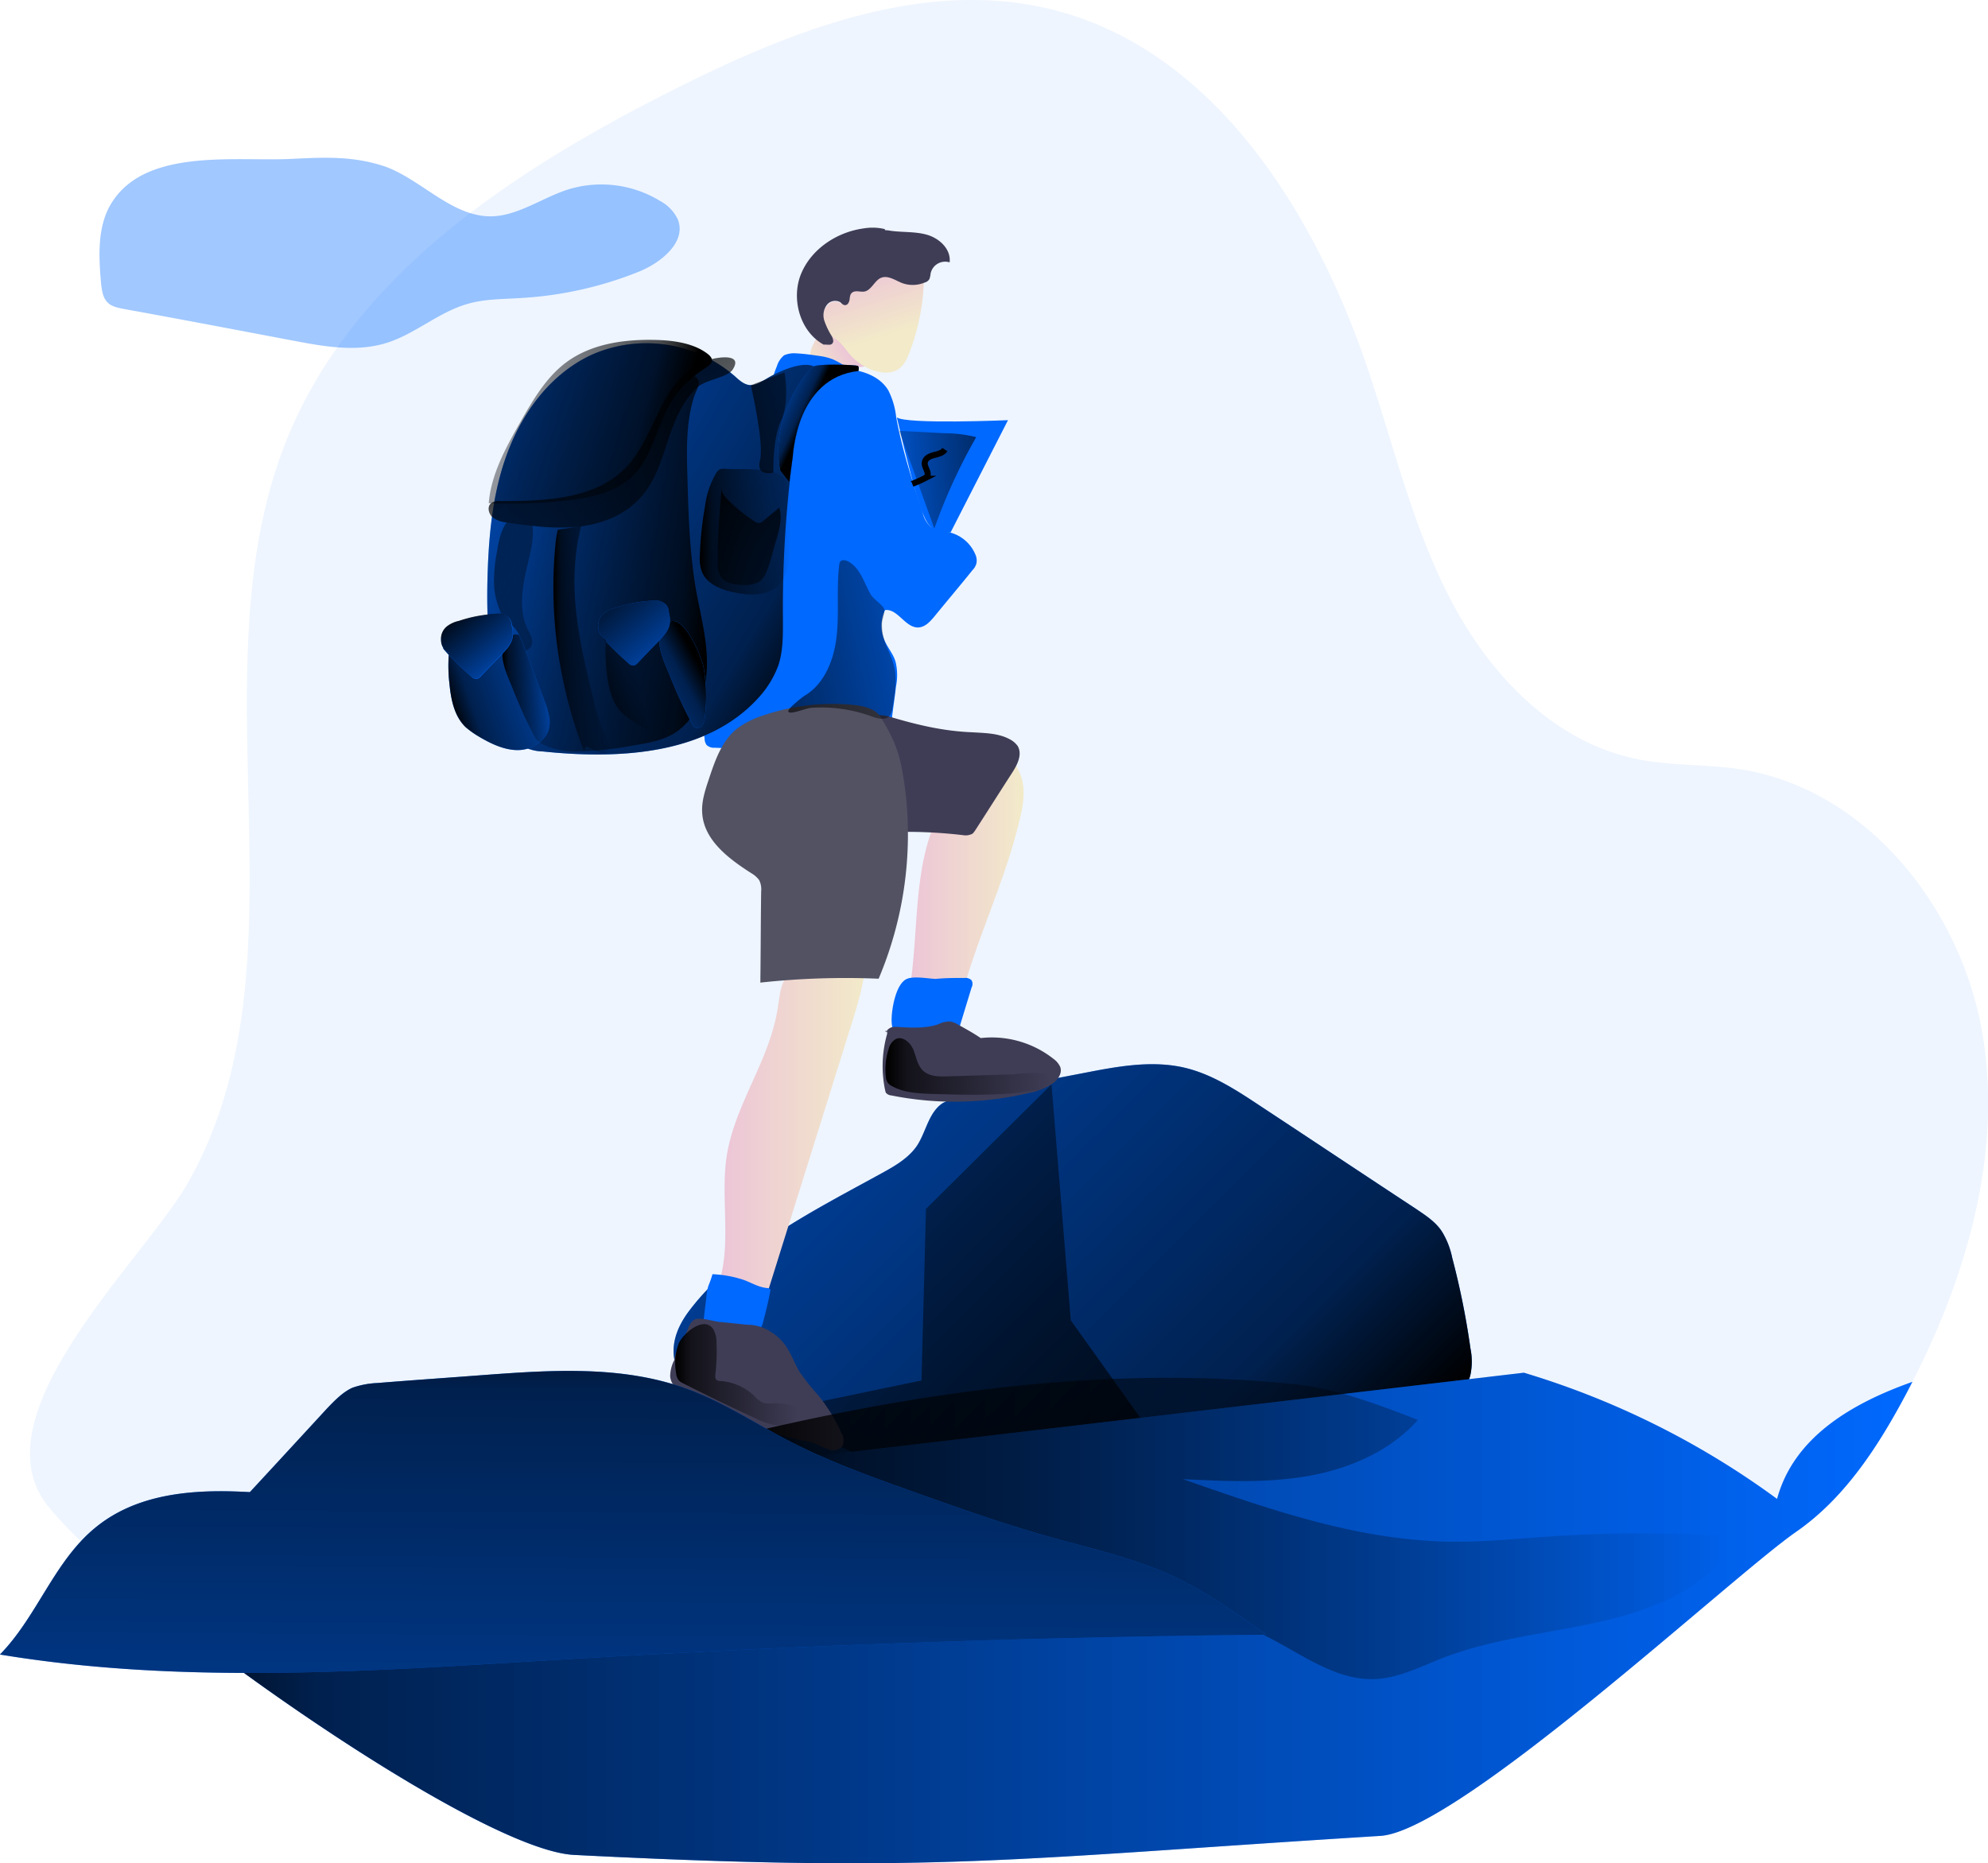 <svg data-name="Layer 1" xmlns="http://www.w3.org/2000/svg" xmlns:xlink="http://www.w3.org/1999/xlink" viewBox="0 0 510.81 478.8">
  <defs>
    <linearGradient id="a" x1="380.12" y1="402.43" x2="137.99" y2="159.16" gradientUnits="userSpaceOnUse">
      <stop offset=".01"/>
      <stop offset=".13" stop-opacity=".69"/>
      <stop offset="1" stop-opacity="0"/>
    </linearGradient>
    <linearGradient id="d" x1="356.16" y1="403.88" x2="176.89" y2="223.76" xlink:href="#a"/>
    <linearGradient id="b" x1="276.8" y1="256.45" x2="306.74" y2="256.45" gradientTransform="matrix(1 0 0 -1 0 490)" gradientUnits="userSpaceOnUse">
      <stop offset="0" stop-color="#ecc4d7"/>
      <stop offset=".42" stop-color="#efd4d1"/>
      <stop offset="1" stop-color="#f2eac9"/>
    </linearGradient>
    <linearGradient id="e" x1="228.33" y1="196.6" x2="266.27" y2="196.6" xlink:href="#b"/>
    <linearGradient id="f" x1="261.32" y1="398.19" x2="251.37" y2="392.11" xlink:href="#b"/>
    <linearGradient id="g" x1="265.89" y1="418.75" x2="271.62" y2="400.71" xlink:href="#b"/>
    <linearGradient id="h" x1="64.91" y1="418.77" x2="535.15" y2="418.77" xlink:href="#a"/>
    <linearGradient id="i" x1="227.89" y1="395.76" x2="487.45" y2="395.76" xlink:href="#a"/>
    <linearGradient id="j" x1="259.95" y1="172.53" x2="104.26" y2="79.8" xlink:href="#a"/>
    <linearGradient id="k" x1="227" y1="149.15" x2="171.22" y2="145.64" xlink:href="#a"/>
    <linearGradient id="l" x1="143.85" y1="145.61" x2="202.81" y2="159.63" xlink:href="#a"/>
    <linearGradient id="m" x1="159.01" y1="185.82" x2="204.81" y2="169.79" xlink:href="#a"/>
    <linearGradient id="n" x1="191.53" y1="102.11" x2="252.49" y2="186.53" xlink:href="#a"/>
    <linearGradient id="o" x1="172.85" y1="179.8" x2="184.81" y2="179.8" xlink:href="#a"/>
    <linearGradient id="p" x1="193.78" y1="181.41" x2="227.63" y2="173.81" gradientUnits="userSpaceOnUse">
      <stop offset=".01"/>
      <stop offset=".42" stop-opacity="0"/>
    </linearGradient>
    <linearGradient id="q" x1="223.94" y1="174.1" x2="184.73" y2="195" xlink:href="#a"/>
    <linearGradient id="r" x1="185.95" y1="167.39" x2="200.87" y2="167.39" xlink:href="#a"/>
    <linearGradient id="s" x1="223.57" y1="139.63" x2="247.07" y2="139.63" xlink:href="#a"/>
    <linearGradient id="t" x1="236.35" y1="124.16" x2="235.96" y2="194.94" xlink:href="#a"/>
    <linearGradient id="u" x1="307.47" y1="124.34" x2="261.67" y2="127.49" xlink:href="#a"/>
    <linearGradient id="v" x1="223.37" y1="176.35" x2="309.69" y2="157.97" xlink:href="#a"/>
    <linearGradient id="w" x1="251.2" y1="110.02" x2="236.22" y2="102.96" xlink:href="#a"/>
    <linearGradient id="x" x1="227.54" y1="112.8" x2="275.62" y2="109.36" xlink:href="#a"/>
    <linearGradient id="y" x1="218.04" y1="117.69" x2="136.19" y2="97.09" xlink:href="#a"/>
    <linearGradient id="c" x1="196" y1="149.43" x2="223.33" y2="182.92" gradientUnits="userSpaceOnUse">
      <stop offset=".01"/>
      <stop offset="1" stop-opacity="0"/>
    </linearGradient>
    <linearGradient id="z" x1="159.75" y1="158" x2="179.59" y2="182.04" xlink:href="#c"/>
    <linearGradient id="A" x1="207.11" y1="323.28" x2="205.39" y2="613.48" xlink:href="#a"/>
    <linearGradient id="B" x1="217.24" y1="356.28" x2="248.96" y2="356.28" xlink:href="#a"/>
    <linearGradient id="C" x1="271.27" y1="277.01" x2="313.89" y2="277.01" xlink:href="#a"/>
  </defs>
  <path d="M491.39 355.09q-1.1 2.16-2.25 4.29c-7 13-15.45 25.82-27.64 34.26-16.57 11.48-86.72 76.91-106.85 78.13-93.61 5.8-113.45 9.66-207.16 4.88-23-1.17-97.18-52.63-126.34-80.27a94.83 94.83 0 0 1-8.84-9.38c-18.7-23.55 24.93-63.4 36.19-83.42 31.92-56.72.71-131.23 25.51-191.41 17.28-42 58.55-68.71 99.11-89.14C203.41 7.78 237.57-5.74 270.5 2.49c41.74 10.51 67.74 52.56 81.32 93.42 6.71 20 11.59 40.86 21.65 59.56s26.22 35.28 47 39.55c8.74 1.83 17.79 1.32 26.63 2.64 32.33 5 56.62 35.37 62.21 67.59 5.28 30.64-3.74 62.1-17.92 89.84z" fill="#0069ff" opacity=".07" style="isolation:isolate"/>
  <path d="M226.68 301.41c3.35-1.83 6.81-3.86 8.94-7 2.34-3.56 2.95-8.44 6.51-10.88a15.53 15.53 0 0 1 5.29-1.83l31.71-6.1c7.83-1.52 16-3 23.89-1.52s14.74 6.1 21.34 10.47c13.12 8.64 26.23 17.38 39.34 26 2.54 1.73 5.29 3.45 6.91 6.1a20.82 20.82 0 0 1 2.54 6.6 199.84 199.84 0 0 1 4.68 23.28 16.66 16.66 0 0 1 0 6.71c-.51 2.24-1.93 4.07-3.25 5.9-9.46 13.11-18.91 26.12-28.46 39.23-2.14 3.05-4.68 6.2-8.34 6.91-2 .41-4.17-.1-6.2-.5-24.5-4.88-50.32-1.73-74.3-8.54-9-2.54-17.39-6.41-25.82-10.27s-17.08-7.83-25.62-11.79c-14-6.4-43.3-17.79-28.87-37.2 12-15.98 32.73-26.22 49.71-35.57z" fill="#0069ff"/>
  <path d="M270.44 304.41c3.35-1.83 6.81-3.86 8.94-7 2.34-3.56 2.95-8.44 6.51-10.88a15.53 15.53 0 0 1 5.29-1.83l31.71-6.1c7.83-1.52 16-3 23.89-1.52s14.74 6.1 21.34 10.47c13.12 8.64 26.23 17.38 39.34 26 2.54 1.73 5.29 3.45 6.91 6.1a20.82 20.82 0 0 1 2.54 6.6 199.84 199.84 0 0 1 4.68 23.28 16.66 16.66 0 0 1 0 6.71c-.51 2.24-1.93 4.07-3.25 5.9-9.46 13.11-18.91 26.12-28.46 39.23-2.14 3.05-4.68 6.2-8.34 6.91-2 .41-4.17-.1-6.2-.5-24.5-4.88-50.32-1.73-74.3-8.54-9-2.54-17.39-6.41-25.82-10.27s-17.08-7.83-25.62-11.79c-14-6.4-43.3-17.79-28.87-37.2 12-15.98 32.73-26.22 49.71-35.57z" transform="translate(-43.76 -3)" fill="url(#a)"/>
  <path d="M239.33 366.31l41.21-8.58 1.15-44.08 32.25-32 4.95 60.63L363 404.09s-68.12-5.15-81.85-16.6-41.82-21.18-41.82-21.18z" transform="translate(-43.76 -3)" fill="url(#d)"/>
  <path d="M306.32 203.17c.92 3.35.31 6.91-.51 10.27-3.66 15.65-10.87 30.18-15 45.64-.71 2.64-1.32 5.38-2.95 7.52s-4.57 3.66-7.11 2.74a6.5 6.5 0 0 1-3.77-5.28 22.38 22.38 0 0 1 .51-6.81c1.83-11.29 1.32-23 3.76-34.16 1.53-7 4.48-14 9.25-19.51 4.5-5.09 12.97-10.47 15.82-.41z" transform="translate(-43.76 -3)" fill="url(#b)"/>
  <path d="M230.59 299.43c-1.83 10.77 1.12 22.26-1.93 32.73a4 4 0 0 0-.2 2.44 3 3 0 0 0 1.73 1.42 19.22 19.22 0 0 0 7.11 1.83 3.46 3.46 0 0 0 2.44-.51 4.82 4.82 0 0 0 1.22-2.13q10.83-34.6 21.65-69.22c1.73-5.59 3.46-11.29 3.66-17.08 0 .1-16.57 2-18.4 3.15-3.76 2.34-3.66 6.71-4.37 10.57-2.23 13.12-10.67 23.89-12.91 36.8z" transform="translate(-43.76 -3)" fill="url(#e)"/>
  <path d="M254.89 88a2.64 2.64 0 0 1 .91-.91 2.79 2.79 0 0 1 1.63-.1c2.13.4 3.76 2.13 5.18 3.76a14.33 14.33 0 0 1 3.39 5.79c0 .2.1.41 0 .51a.79.79 0 0 1-.51.2c-3 .31-10 .92-12.61-.91s.69-6.51 2.01-8.34z" transform="translate(-43.76 -3)" fill="url(#f)"/>
  <path d="M277.55 93.29c-.61 1.73-1.42 3.56-2.94 4.57-1.93 1.32-4.58 1-6.81.21a14.62 14.62 0 0 1-6.1-4.48 25.83 25.83 0 0 0-2.54-3 24.46 24.46 0 0 1-2-1.52 6 6 0 0 1-1.72-6 4.14 4.14 0 0 1 1.83-2.34 2.45 2.45 0 0 1 2.74.41 26.46 26.46 0 0 1 1.22-7.93 9.1 9.1 0 0 1 2.64-4.47 9.2 9.2 0 0 1 4.37-1.42c4.58-.72 12.71-1.63 12.91 4.67a55.72 55.72 0 0 1-3.6 21.3z" transform="translate(-43.76 -3)" fill="url(#g)"/>
  <path d="M211.64 88.56c-6.1-3.35-8.44-11.79-5.8-18.2s9.25-10.77 16.16-11.68a13.54 13.54 0 0 1 5.39.2c-.2.3.31.3.71.3 3.26.61 6.71.21 10 1.12s6.31 3.76 5.9 7.12a3.82 3.82 0 0 0-4.88 2.84 6 6 0 0 1-.3 1.43 1.94 1.94 0 0 1-1.22.91 7.92 7.92 0 0 1-5.9.1c-1.73-.71-3.56-2-5.29-1.32s-2.54 3.36-4.47 3.56c-1 .1-2.23-.41-3.05.3-.51.41-.51 1.22-.61 1.83s-.51 1.43-1.22 1.33c-.4 0-.81-.41-1.12-.72a2.69 2.69 0 0 0-3.65.92 4.48 4.48 0 0 0-.41 4 18.65 18.65 0 0 0 1.83 3.76 3.39 3.39 0 0 1 .4 1.32c-.24 1.32-1.36.78-2.47.88z" fill="#3f3d56"/>
  <path d="M199.64 94.05a5.77 5.77 0 0 1 1.83-2.75 6.34 6.34 0 0 1 3.05-.5c2.13.1 4.17.4 6.3.71a15.32 15.32 0 0 1 3.15.81 21.66 21.66 0 0 1 4.88 3.05 75.12 75.12 0 0 0-9.65 1c-2.75.5-5.39 1.52-8.14 1.93-3.55.63-2.33-1.91-1.42-4.25z" fill="#0069ff"/>
  <path d="M178.9 123.63a87.59 87.59 0 0 0-2.23 10.16c-1.83 10.07-3.66 20-5.49 30.09-.61 3.15-.92 6.81 1.52 8.84 1.33 1.12 3.16 1.43 4.88 1.83a3.2 3.2 0 0 1 1.53.82 4 4 0 0 1 .51 1.62c.5 4.27.91 8.54 1.42 12.81a3 3 0 0 0 .51 1.63 2.74 2.74 0 0 0 2.13.71 121.12 121.12 0 0 0 43.91-6 2.9 2.9 0 0 0 1.33-.81 2.09 2.09 0 0 0 .3-1.12c.31-2.64.71-5.18 1-7.83a14.69 14.69 0 0 0-.1-6.3c-.61-2.13-2.24-3.86-3-5.89a9.4 9.4 0 0 1 .3-7.42c3.25-.41 5.18 4.57 8.54 4.47 1.73-.1 2.95-1.43 4.07-2.75 3.25-4 6.6-7.93 9.86-12a3.78 3.78 0 0 0 1-1.73 3.74 3.74 0 0 0-.3-2.34 9.7 9.7 0 0 0-6.51-5.59c-1.63-.4-3.56-.4-4.88-1.42a6.66 6.66 0 0 1-2.13-3.76c-2.65-8-5.29-16.16-6.81-24.5a19.64 19.64 0 0 0-2-6.81c-1.72-2.95-5.08-4.57-8.43-5.18a31.11 31.11 0 0 0-10.17.51c-3.56.61-8.64.71-11.69 2.54a50.23 50.23 0 0 0-19 25.41z" fill="#0069ff"/>
  <path d="M230.44 107.26c2.54 1.83 28.56.71 28.56.71l-14.76 28.87s-3.54.22-5.08-1.42-3.04-3.88-8.72-28.16z" fill="#0069ff"/>
  <path d="M249.75 188.17c3.36.21 6.81.21 9.76 1.83a5.6 5.6 0 0 1 2 1.73c1.22 2.14-.1 4.78-1.42 6.81-3.15 4.88-6.3 9.86-9.45 14.74a6.32 6.32 0 0 1-.71.92 3.74 3.74 0 0 1-2.54.4 124.74 124.74 0 0 0-26.13-.3c-2.64-3.56-5.28-7.22-6.81-11.39s-1.83-9 .31-13a12.32 12.32 0 0 1 14-5.69c6.86 2.02 13.48 3.65 20.99 3.95z" fill="#3f3d56"/>
  <path d="M183.07 327.43a23.89 23.89 0 0 1-1 2.85 12.74 12.74 0 0 0-.61 3.45c-.21 1.63-.41 3.26-.61 5a3.13 3.13 0 0 0 .1 1.73c.3.61.91.82 1.52 1.12 2.85 1 6.1.92 9.15.92 1.42 0 3-.21 3.86-1.33a3.83 3.83 0 0 0 .61-1.52c.71-2.64 1.32-5.18 1.83-7.83 0-.2.1-.51-.1-.61a.77.77 0 0 0-.51-.2c-2.54-.2-4.37-1.53-6.6-2.24a29.47 29.47 0 0 0-7.64-1.34z" fill="#0069ff"/>
  <path d="M173.31 349.39a9.18 9.18 0 0 0-1.11 4.37c.3 2.64 2.84 4.27 5.18 5.59a106.48 106.48 0 0 0 29 10.88 16.27 16.27 0 0 1 3.25.81 25.89 25.89 0 0 0 3.56 1.52c1.22.31 2.85 0 3.35-1.22a3.72 3.72 0 0 0-.4-3.25 44.06 44.06 0 0 0-5.9-9.55 56.89 56.89 0 0 1-4.78-6c-1.21-2-2-4.27-3.25-6.2a12.31 12.31 0 0 0-4-4 11.21 11.21 0 0 0-6.2-1.93c-2.34-.2-4.68-.51-7.12-.71-1.62-.2-4.17-1-5.79-.81-1.83.3-2.24 2.64-3 4.06s-2.79 4.61-2.79 6.44z" fill="#3f3d56"/>
  <path d="M247.92 251.3a2.14 2.14 0 0 1 1.73.61 1.91 1.91 0 0 1 0 1.83q-1.68 5.49-3.35 11a4 4 0 0 1-.71 1.42 3.73 3.73 0 0 1-2 .91 38.39 38.39 0 0 1-9.65.51 7.66 7.66 0 0 1-2.7-.58c-1.83-1-2.23-3.45-2.13-5.49.1-2.74 1.22-9.15 4.17-10.06 1.83-.61 5.08 0 7.11.1 2.45-.25 4.99-.25 7.53-.25z" fill="#0069ff"/>
  <path d="M251.99 266.75c-1.93-1.32-4-2.44-6-3.56a5.81 5.81 0 0 0-1.83-.71 6.7 6.7 0 0 0-3.05.71c-3.25 1.12-6.91.92-10.36.71a5.05 5.05 0 0 0-1.73.1c-.51.21-1.12.61-1.22 1.12-.31.21-.41-.4-.1-.2s.3.61.2.91a30.28 30.28 0 0 0-.51 14.13c.1.31.1.71.31.92a2 2 0 0 0 1.32.61 82.59 82.59 0 0 0 35.27-.61 17.25 17.25 0 0 0 5.89-2.24c1.53-1 2.85-2.74 2.24-4.47a5.07 5.07 0 0 0-1.63-2 25.62 25.62 0 0 0-18.8-5.42z" fill="#3f3d56"/>
  <path d="M491.39 355.09q-1.1 2.16-2.25 4.29c-7 13-15.45 25.82-27.64 34.26-16.57 11.48-86.72 76.91-106.85 78.13-93.61 5.8-113.45 9.66-207.16 4.88-23-1.17-97.18-52.63-126.34-80.27l370.4-43.64a213.33 213.33 0 0 1 65.06 32.43c4.26-15.68 18.86-24.45 34.78-30.08z" fill="#0069ff"/>
  <path d="M535.15 358.09q-1.1 2.16-2.25 4.29c-7 13-15.45 25.82-27.64 34.26-16.57 11.48-86.72 76.91-106.85 78.13-93.61 5.8-113.45 9.66-207.16 4.88-23-1.17-97.18-52.63-126.34-80.27l370.4-43.64a213.33 213.33 0 0 1 65.06 32.43c4.26-15.68 18.86-24.45 34.78-30.08z" transform="translate(-43.76 -3)" fill="url(#h)"/>
  <path d="M408.07 367.88c-7.13 8.05-17.59 12.54-28.18 14.4s-21.43 1.35-32.17.81c22.4 7.87 45.3 15.82 69 16.08 8.3.1 16.58-.76 24.87-1.32a352.37 352.37 0 0 1 45.61-.16c1.05 4.08-2.16 8-5.48 10.57-18.61 14.48-45 12.23-67 20.69-5.84 2.25-11.58 5.31-17.83 5.52-8.66.31-16.41-4.82-24-9-22.39-12.47-47.84-18.15-73-23-25.5-4.89-52.55-9.72-72-26.87 3.27-3.17 7.93-4.36 12.37-5.38 44.27-10.2 90.09-16.2 135.5-11.59 11.06 1.1 21.94 5.18 32.31 9.25z" transform="translate(-43.76 -3)" fill="url(#i)"/>
  <path d="M203.71 117.22a300.08 300.08 0 0 0-2.54 41.78c0 4.07.1 8.24-1.22 12.1a25.17 25.17 0 0 1-4.88 8c-13.22 14.84-35.88 16.06-55.6 14a11.43 11.43 0 0 1-5.49-1.53c-2-1.32-3.05-3.66-3.87-5.89-4.57-12.51-5.28-26.13-4.77-39.55.4-10.67 1.62-21.44 5.69-31.41s11.08-18.9 20.84-23.48a34.73 34.73 0 0 1 36.89 5.39c1.22 1.12 2.55 2.34 4.17 2.34 1.43 0 2.75-.92 4-1.63 4.16-2.54 13.52-6.5 13.92-.2.1 2.24-3.56 6.4-4.37 8.54a45.32 45.32 0 0 0-2.77 11.54z" fill="#0069ff"/>
  <path d="M247.47 120.22a300.08 300.08 0 0 0-2.54 41.78c0 4.07.1 8.24-1.22 12.1a25.17 25.17 0 0 1-4.88 8c-13.22 14.84-35.88 16.06-55.6 14a11.43 11.43 0 0 1-5.49-1.53c-2-1.32-3.05-3.66-3.87-5.89-4.57-12.51-5.28-26.13-4.77-39.55.4-10.67 1.62-21.44 5.69-31.41s11.08-18.9 20.84-23.48a34.73 34.73 0 0 1 36.89 5.39c1.22 1.12 2.55 2.34 4.17 2.34 1.43 0 2.75-.92 4-1.63 4.16-2.54 13.52-6.5 13.92-.2.1 2.24-3.56 6.4-4.37 8.54a45.32 45.32 0 0 0-2.77 11.54z" transform="translate(-43.76 -3)" fill="url(#j)"/>
  <path d="M225.39 174.53c-.23 6.72-3 13.85-8.83 17.17-2.88 1.64-6.21 2.21-9.48 2.76a88.57 88.57 0 0 1-14.85 1.64 19.36 19.36 0 0 1-9.15-1.87c-3.94-2.1-6.42-6.14-8.51-10.08a36.59 36.59 0 0 1-3.32-7.88 41.87 41.87 0 0 1-.87-11c.09-8.27.32-16.58 1.86-24.71a69.55 69.55 0 0 1 2.09-8.21 126.86 126.86 0 0 0 15.67-.85c5.77-.7 11.84-2 16.06-6 5.7-5.39 6.5-14.2 11-20.61a27.23 27.23 0 0 1 5.06-5.28c2.34 1.44.66 3-.19 5.89-1.93 6.49-1.73 13.4-1.54 20.1.27 9.69.55 19.41 2.21 29 1.2 6.61 3.02 13.21 2.79 19.93z" transform="translate(-43.76 -3)" fill="url(#k)"/>
  <path d="M179.25 164.49c.57 1.19 1.33 2.38 1.26 3.69a2.28 2.28 0 0 1-1.7 2c-.19-.48-.37-1-.57-1.48a27 27 0 0 0-1.11-2.53 2.17 2.17 0 0 0-1.73.08c-2.28-3.87-4.27-7.93-4.67-12.36a37.15 37.15 0 0 1 .7-8.92c.42-2.58.88-5.24 2.3-7.42a3.09 3.09 0 0 1 .26-.37h.09c2.17.32 4.35.64 6.51.87.52 3.75-.93 8.28-1.66 11.73-1.04 4.9-1.8 10.22.32 14.71z" transform="translate(-43.76 -3)" fill="url(#l)"/>
  <path d="M140.99 187.46a5.13 5.13 0 0 1-.27.78 6.63 6.63 0 0 1-1.73 2.31 9.31 9.31 0 0 1-6.23 2.2c-3.46-.1-6.81-1.73-9.86-3.56a23.49 23.49 0 0 1-3.26-2.34c-2.94-2.84-3.76-7.11-4.16-11.18a39.68 39.68 0 0 1-.17-7.39c-.49-.54-1-1.09-1.46-1.65l17.65-6a9.1 9.1 0 0 1 1.87 2.57 27 27 0 0 1 1.11 2.53c1.83 4.78 3.56 9.45 5.39 14.23a23.09 23.09 0 0 1 1.18 3.85 7.59 7.59 0 0 1-.06 3.65z" fill="#0069ff"/>
  <path d="M184.75 190.46a5.13 5.13 0 0 1-.27.78 6.63 6.63 0 0 1-1.73 2.31 9.31 9.31 0 0 1-6.23 2.2c-3.46-.1-6.81-1.73-9.86-3.56a23.49 23.49 0 0 1-3.26-2.34c-2.94-2.84-3.76-7.11-4.16-11.18a39.68 39.68 0 0 1-.17-7.39c-.49-.54-1-1.09-1.46-1.65l17.65-6a9.1 9.1 0 0 1 1.87 2.57 27 27 0 0 1 1.11 2.53c1.83 4.78 3.56 9.45 5.39 14.23a23.09 23.09 0 0 1 1.18 3.85 7.59 7.59 0 0 1-.06 3.65z" transform="translate(-43.76 -3)" fill="url(#m)"/>
  <path d="M232 98c-1.32 2-6.81 2.54-9 4.48-2.84 2.54-4.88 6.3-6.3 10.06-2.44 6.3-3.76 13.32-8.34 18.3-4.06 4.57-10.16 6.91-16.16 7.52a55.06 55.06 0 0 1-11.68-.25c-2.16-.23-4.34-.55-6.51-.87H174a6.55 6.55 0 0 1-3.78-1.41c-1-1-1.32-2.75-.2-3.56a3.33 3.33 0 0 1 2.24-.51c11.59 0 24.49-.41 32.42-8.74 4.78-5 6.81-12 10.37-18 2.14-3.66 5.29-7.22 9.25-9 2.13-1.02 10.87-2.83 7.7 1.98z" transform="translate(-43.76 -3)" fill="url(#n)"/>
  <path d="M115.48 167c0 .16-.05.33-.07.5" fill="none" stroke="#000" stroke-miterlimit="10" stroke-width="1.03"/>
  <path d="M184.81 186.79c-.05 1.3-.14 2.6-.26 3.88 0 .19-.05.37-.07.57a3.51 3.51 0 0 1-.64 1.66 1.61 1.61 0 0 1-1.09.65 1.24 1.24 0 0 1-.95-.24 3.49 3.49 0 0 1-.51-.71 115.46 115.46 0 0 1-5.69-12.4c-1.22-3.15-3.86-8.14-2.23-11.49a5 5 0 0 1 2-2.45 2.17 2.17 0 0 1 1.73-.08 27 27 0 0 1 1.11 2.53c.2.5.38 1 .57 1.48 1.62 4.27 3.19 8.47 4.82 12.75a23.09 23.09 0 0 1 1.21 3.85z" transform="translate(-43.76 -3)" fill="url(#o)"/>
  <path d="M155.83 163.58c0 .16-.05.32-.07.49" fill="none" stroke="#000" stroke-miterlimit="10" stroke-width="1.03"/>
  <path d="M215.61 160.15a13.48 13.48 0 0 1 3 5.1c1.83 4.78 3.56 9.46 5.39 14.24.91 2.43 1.83 5.08 1.11 7.52-.91 3.35-4.77 5.38-8.23 5.28s-6.81-1.73-9.86-3.55a24.51 24.51 0 0 1-3.25-2.34c-2.95-2.85-3.76-7.12-4.17-11.18a39.81 39.81 0 0 1-.16-7.39c-.5-.54-1-1.09-1.47-1.66" transform="translate(-43.76 -3)" fill="url(#p)"/>
  <path d="M177.89 186.14a2.86 2.86 0 0 0 .51.71 1.47 1.47 0 0 0 2-.4 4.16 4.16 0 0 0 .71-2.24 43.63 43.63 0 0 0-.3-12.6c-.61-3.26-6.71-18-10.88-9.36-1.63 3.36 1 8.34 2.24 11.49a121.51 121.51 0 0 0 5.72 12.4z" fill="#0069ff"/>
  <path d="M221.65 189.14a2.86 2.86 0 0 0 .51.71 1.47 1.47 0 0 0 2-.4 4.16 4.16 0 0 0 .71-2.24 43.63 43.63 0 0 0-.3-12.6c-.61-3.26-6.71-18-10.88-9.36-1.63 3.36 1 8.34 2.24 11.49a121.51 121.51 0 0 0 5.72 12.4z" transform="translate(-43.76 -3)" fill="url(#q)"/>
  <path d="M193.09 138.22a55.43 55.43 0 0 0-1.63 10.87c-.61 11.18 2 22.26 4.67 33.14 1 4.07 1.94 8.13 4.17 11.69a2.78 2.78 0 0 1 .51 1.93c-.3.61-1.12.71-1.83.71-1.63 0-3-1.32-4.67-1.73-.21.41-.31.72-.51 1.12a116.56 116.56 0 0 1-7.32-53.06 23.37 23.37 0 0 1 .61-3.76" transform="translate(-43.76 -3)" fill="url(#r)"/>
  <path d="M230.19 123.48a3.35 3.35 0 0 0-1.43.1 3.17 3.17 0 0 0-1 1 22.9 22.9 0 0 0-2.85 8.53 88.44 88.44 0 0 0-1.32 12.61 9.8 9.8 0 0 0 .41 3.86c1.11 3.46 5.08 5 8.64 5.69 3.76.82 8.13.92 11-1.73s3.05-7 3.05-10.87c0-4.27 1.73-13.72-1.83-17.08-3.09-2.72-10.86-1.81-14.67-2.11z" transform="translate(-43.76 -3)" fill="url(#s)"/>
  <path d="M244 133.44c-1.32 1.12-2.74 2.23-4.06 3.35a1.78 1.78 0 0 1-1.12.61 2.09 2.09 0 0 1-1.32-.51 40.53 40.53 0 0 1-6.92-5.69c-.81-.81-1.62-1.93-1.42-3-.41 6.41-1.12 12.81-1 19.32a6.39 6.39 0 0 0 .61 3.35c1.12 2 3.76 2.44 6.1 2.44a7.54 7.54 0 0 0 3.66-.61c1.73-1 2.34-3.05 2.95-4.88.61-2 1.12-4 1.73-6a31.46 31.46 0 0 0 1-4.16 9.5 9.5 0 0 0-.21-4.22z" transform="translate(-43.76 -3)" fill="url(#t)"/>
  <path d="M124.24 55.49c7.63.92 14.44-4.47 21.76-6.81a29 29 0 0 1 23.68 3 10.43 10.43 0 0 1 4.47 4.68c2.34 5.79-4.27 11.18-10.16 13.52a95.85 95.85 0 0 1-30.09 6.7c-4.68.31-9.35.21-13.82 1.53-7.42 2.13-13.42 7.72-20.74 10-7.83 2.44-16.16.92-24.19-.61-14.44-2.73-28.91-5.5-43.41-8.12-1.52-.31-3.15-.61-4.16-1.73-1.22-1.22-1.43-3.25-1.63-5-.61-7.12-1-14.94 3-20.94 9-13.72 31.92-10.16 45.94-10.88 8.34-.4 15.76-.81 24 1.94 8.79 3.17 16.21 11.71 25.35 12.72z" fill="#0069ff" opacity=".37"/>
  <path d="M274.81 113.72l11.79.61a34.16 34.16 0 0 1 8 1 143 143 0 0 0-10.77 23.48" transform="translate(-43.76 -3)" fill="url(#u)"/>
  <path d="M234.4 124.34c1-.41 2-.81 3-1.32a2.51 2.51 0 0 0 .82-.61c.61-1-.71-2.24-.61-3.46s1.32-1.73 2.34-2 2.23-.51 2.84-1.42" fill="none" stroke="#000" stroke-miterlimit="10" stroke-width="1.54"/>
  <path d="M225.76 251.5a201.4 201.4 0 0 0-30.39 1c.1-7.83.1-15.66.21-23.48a5.28 5.28 0 0 0-.51-2.85 6.47 6.47 0 0 0-1.93-1.73c-5.9-3.76-12.3-8.54-12.71-15.55-.2-2.85.71-5.69 1.63-8.44 1.62-4.88 3.35-10.06 7.31-13.21a22.64 22.64 0 0 1 6.61-3.35 55.4 55.4 0 0 1 23.38-2.75c2.64.31 5.59.92 7 3.25 2.75 4.58 4.38 7.83 5.39 13.22a91 91 0 0 1 1.53 18.19 95.13 95.13 0 0 1-7.52 35.7z" fill="#525263"/>
  <path d="M261.69 147.27c-.63-.34-1.52-.51-2 0a1.77 1.77 0 0 0-.3.93c-.72 6 0 12.1-.64 18.11s-3 12.33-8.21 15.44c-.63.39-4.16 3.19-4.23 3.93-.12 1.3 4.51-.7 5.81-.79a37.71 37.71 0 0 1 15.51 2.17c1.59.58 3.66 1.15 4.75-.14a4 4 0 0 0 .7-1.93c.64-3.6 1.27-7.32.39-10.86-.64-2.56-2.05-4.87-2.69-7.42a12.74 12.74 0 0 1-.39-3.48c0-.91.84-3 .56-3.73-.39-1.06-2.71-2.5-3.43-3.7-1.7-2.88-2.62-6.8-5.83-8.53z" transform="translate(-43.76 -3)" fill="url(#v)"/>
  <path d="M203.71 117.22s.83-20.17 16.86-21.88c0 0 .28-1.15-.2-1.34s-10.78-.76-11.73.38-10.88 11.62-8.2 26.52l2.38 3.06z" fill="#0069ff"/>
  <path d="M247.47 120.22s.83-20.17 16.86-21.88c0 0 .28-1.15-.2-1.34s-10.78-.76-11.73.38-10.88 11.62-8.2 26.52l2.38 3.06z" transform="translate(-43.76 -3)" fill="url(#w)"/>
  <path d="M236.69 102s3.5 15 2.35 19.3 3.44 3.15 3.44 3.15-.29-8.59 2-13.46.86-12.3.86-12.3z" transform="translate(-43.76 -3)" fill="url(#x)"/>
  <path d="M223.26 98.77c-.36.28-.73.57-1.09.87a27.23 27.23 0 0 0-5.06 5.28c-4.51 6.41-5.31 15.22-11 20.61-4.22 4-10.29 5.27-16.06 6a126.86 126.86 0 0 1-15.71.89c-1.67 0-3.33 0-5-.12.62-7.53 4.46-14.38 8.21-21 3.24-5.64 6.61-11.47 11.87-15.31 6-4.38 13.7-5.66 21.11-5.66 4.91 0 10.95.47 15 3.56 2.9 2.22-.24 3.33-2.27 4.88z" transform="translate(-43.76 -3)" fill="url(#y)"/>
  <path d="M172.09 160.32c-.3 1.73-1.62 3.15-2.84 4.48-1.83 1.83-3.56 3.65-5.29 5.48a2.36 2.36 0 0 1-1 .72 1.78 1.78 0 0 1-1.53-.61 77.23 77.23 0 0 1-5.75-5.56c0-.26 0-.51.09-.76a2.37 2.37 0 0 1-.13.32 3.8 3.8 0 0 1-1.93-3.36 4.06 4.06 0 0 1 1.62-3.55 7.72 7.72 0 0 1 2.95-1.32 35 35 0 0 1 9.76-1.83 3.75 3.75 0 0 1 3.25 1.22 3.36 3.36 0 0 1 .57 1.6 1.85 1.85 0 0 1 0 .23 7.15 7.15 0 0 1 .23 2.94z" fill="#0069ff"/>
  <path d="M215.85 163.32c-.3 1.73-1.62 3.15-2.84 4.48-1.83 1.83-3.56 3.65-5.29 5.48a2.36 2.36 0 0 1-1 .72 1.78 1.78 0 0 1-1.53-.61 77.23 77.23 0 0 1-5.75-5.56c0-.26 0-.51.09-.76a2.37 2.37 0 0 1-.13.32 3.8 3.8 0 0 1-1.93-3.36 4.06 4.06 0 0 1 1.62-3.55 7.72 7.72 0 0 1 2.95-1.32 35 35 0 0 1 9.76-1.83 3.75 3.75 0 0 1 3.25 1.22 3.36 3.36 0 0 1 .57 1.6 1.85 1.85 0 0 1 0 .23 7.15 7.15 0 0 1 .23 2.94z" transform="translate(-43.76 -3)" fill="url(#c)"/>
  <path d="M131.74 163.78c-.3 1.73-1.63 3.15-2.85 4.47-1.83 1.83-3.55 3.66-5.28 5.49a2.29 2.29 0 0 1-1 .71 1.72 1.72 0 0 1-1.52-.61 77.36 77.36 0 0 1-5.76-5.56c0-.25.05-.51.1-.75l-.14.32a3.81 3.81 0 0 1-1.93-3.36 4.13 4.13 0 0 1 1.63-3.56 7.81 7.81 0 0 1 3-1.32 35.4 35.4 0 0 1 9.75-1.83A3.8 3.8 0 0 1 131 159a3.66 3.66 0 0 1 .57 1.61 2.07 2.07 0 0 1 0 .22 7.38 7.38 0 0 1 .17 2.95z" fill="#0069ff"/>
  <path d="M175.45 166.71c-.3 1.73-1.62 3.15-2.84 4.47-1.83 1.83-3.56 3.66-5.29 5.49a2.31 2.31 0 0 1-1 .71 1.74 1.74 0 0 1-1.52-.61 77.23 77.23 0 0 1-5.75-5.56c0-.25.05-.51.09-.75a2.88 2.88 0 0 1-.13.31 3.8 3.8 0 0 1-1.94-3.35 4.11 4.11 0 0 1 1.63-3.56 7.65 7.65 0 0 1 2.95-1.32 35.4 35.4 0 0 1 9.76-1.83 3.75 3.75 0 0 1 3.25 1.22 3.43 3.43 0 0 1 .57 1.61 2.07 2.07 0 0 1 0 .22 7.2 7.2 0 0 1 .22 2.95z" transform="translate(-43.76 -3)" fill="url(#z)"/>
  <path d="M59.47 388.52c8.23-8.84 16.36-17.68 24.6-26.63 1.93-2 4-4.17 6.5-5.29a22.4 22.4 0 0 1 6.41-1.21c8.84-.72 17.79-1.33 26.63-2 17.79-1.32 36.29-2.64 53.06 3.56 9.55 3.46 18 9.25 27 13.82 9.45 4.78 19.41 8.44 29.37 12 12 4.27 24.09 8.64 36.39 12.09 10.68 3.05 21.65 5.39 31.72 10.07 8.64 4 16.46 9.65 24.29 15.14q-90.11.92-180 6.31c-48.48 2.94-97.58 6.7-145.46-1.22 9.66-9.86 14-24.2 24.81-32.84 13.52-10.87 32.73-9.75 50-8" fill="#0069ff"/>
  <path d="M103.23 391.52c8.23-8.84 16.36-17.68 24.6-26.63 1.93-2 4-4.17 6.5-5.29a22.4 22.4 0 0 1 6.41-1.21c8.84-.72 17.79-1.33 26.63-2 17.79-1.32 36.29-2.64 53.06 3.56 9.55 3.46 18 9.25 27 13.82 9.45 4.78 19.41 8.44 29.37 12 12 4.27 24.09 8.64 36.39 12.09 10.68 3.05 21.65 5.39 31.72 10.07 8.64 4 16.46 9.65 24.29 15.14q-90.11.92-180 6.31c-48.48 2.94-97.58 6.7-145.46-1.22 9.66-9.86 14-24.2 24.81-32.84 13.52-10.87 32.73-9.75 50-8" transform="translate(-43.76 -3)" fill="url(#A)"/>
  <path d="M227 344.51a6.41 6.41 0 0 1 .86 3.46 49.46 49.46 0 0 1-.27 8.07c-.07.57-.1 1.25.35 1.6a1.81 1.81 0 0 0 1 .24 13.88 13.88 0 0 1 8.62 3.81 6.71 6.71 0 0 0 2.37 1.82 6.39 6.39 0 0 0 2.39.11 15.77 15.77 0 0 1 5.11.6 2.52 2.52 0 0 1 1.16.59c.75.77.35 2.11-.4 2.88a6 6 0 0 1-5.06 1.54 17.22 17.22 0 0 1-5.18-1.74q-9.39-4.31-18.61-9a3.54 3.54 0 0 1-1.19-.81 3.45 3.45 0 0 1-.67-1.88 14.3 14.3 0 0 1 .67-7.57c1.05-2.49 6.45-7.23 8.85-3.72z" transform="translate(-43.76 -3)" fill="url(#B)"/>
  <path d="M287.29 279.59c-2.26.08-4.81.06-6.42-1.53-1.4-1.37-1.67-3.49-2.41-5.3s-2.67-3.57-4.47-2.79a4.08 4.08 0 0 0-1.93 2.68 16.86 16.86 0 0 0-.69 7 3.36 3.36 0 0 0 .45 1.52 3.2 3.2 0 0 0 1.15.94c3.1 1.72 6.79 1.86 10.33 2 8.8.26 17.67.52 26.36-.88a5.5 5.5 0 0 0 3.61-1.61c3.35-4.29-7.86-2.59-9.36-2.54z" transform="translate(-43.76 -3)" fill="url(#C)"/>
</svg>
